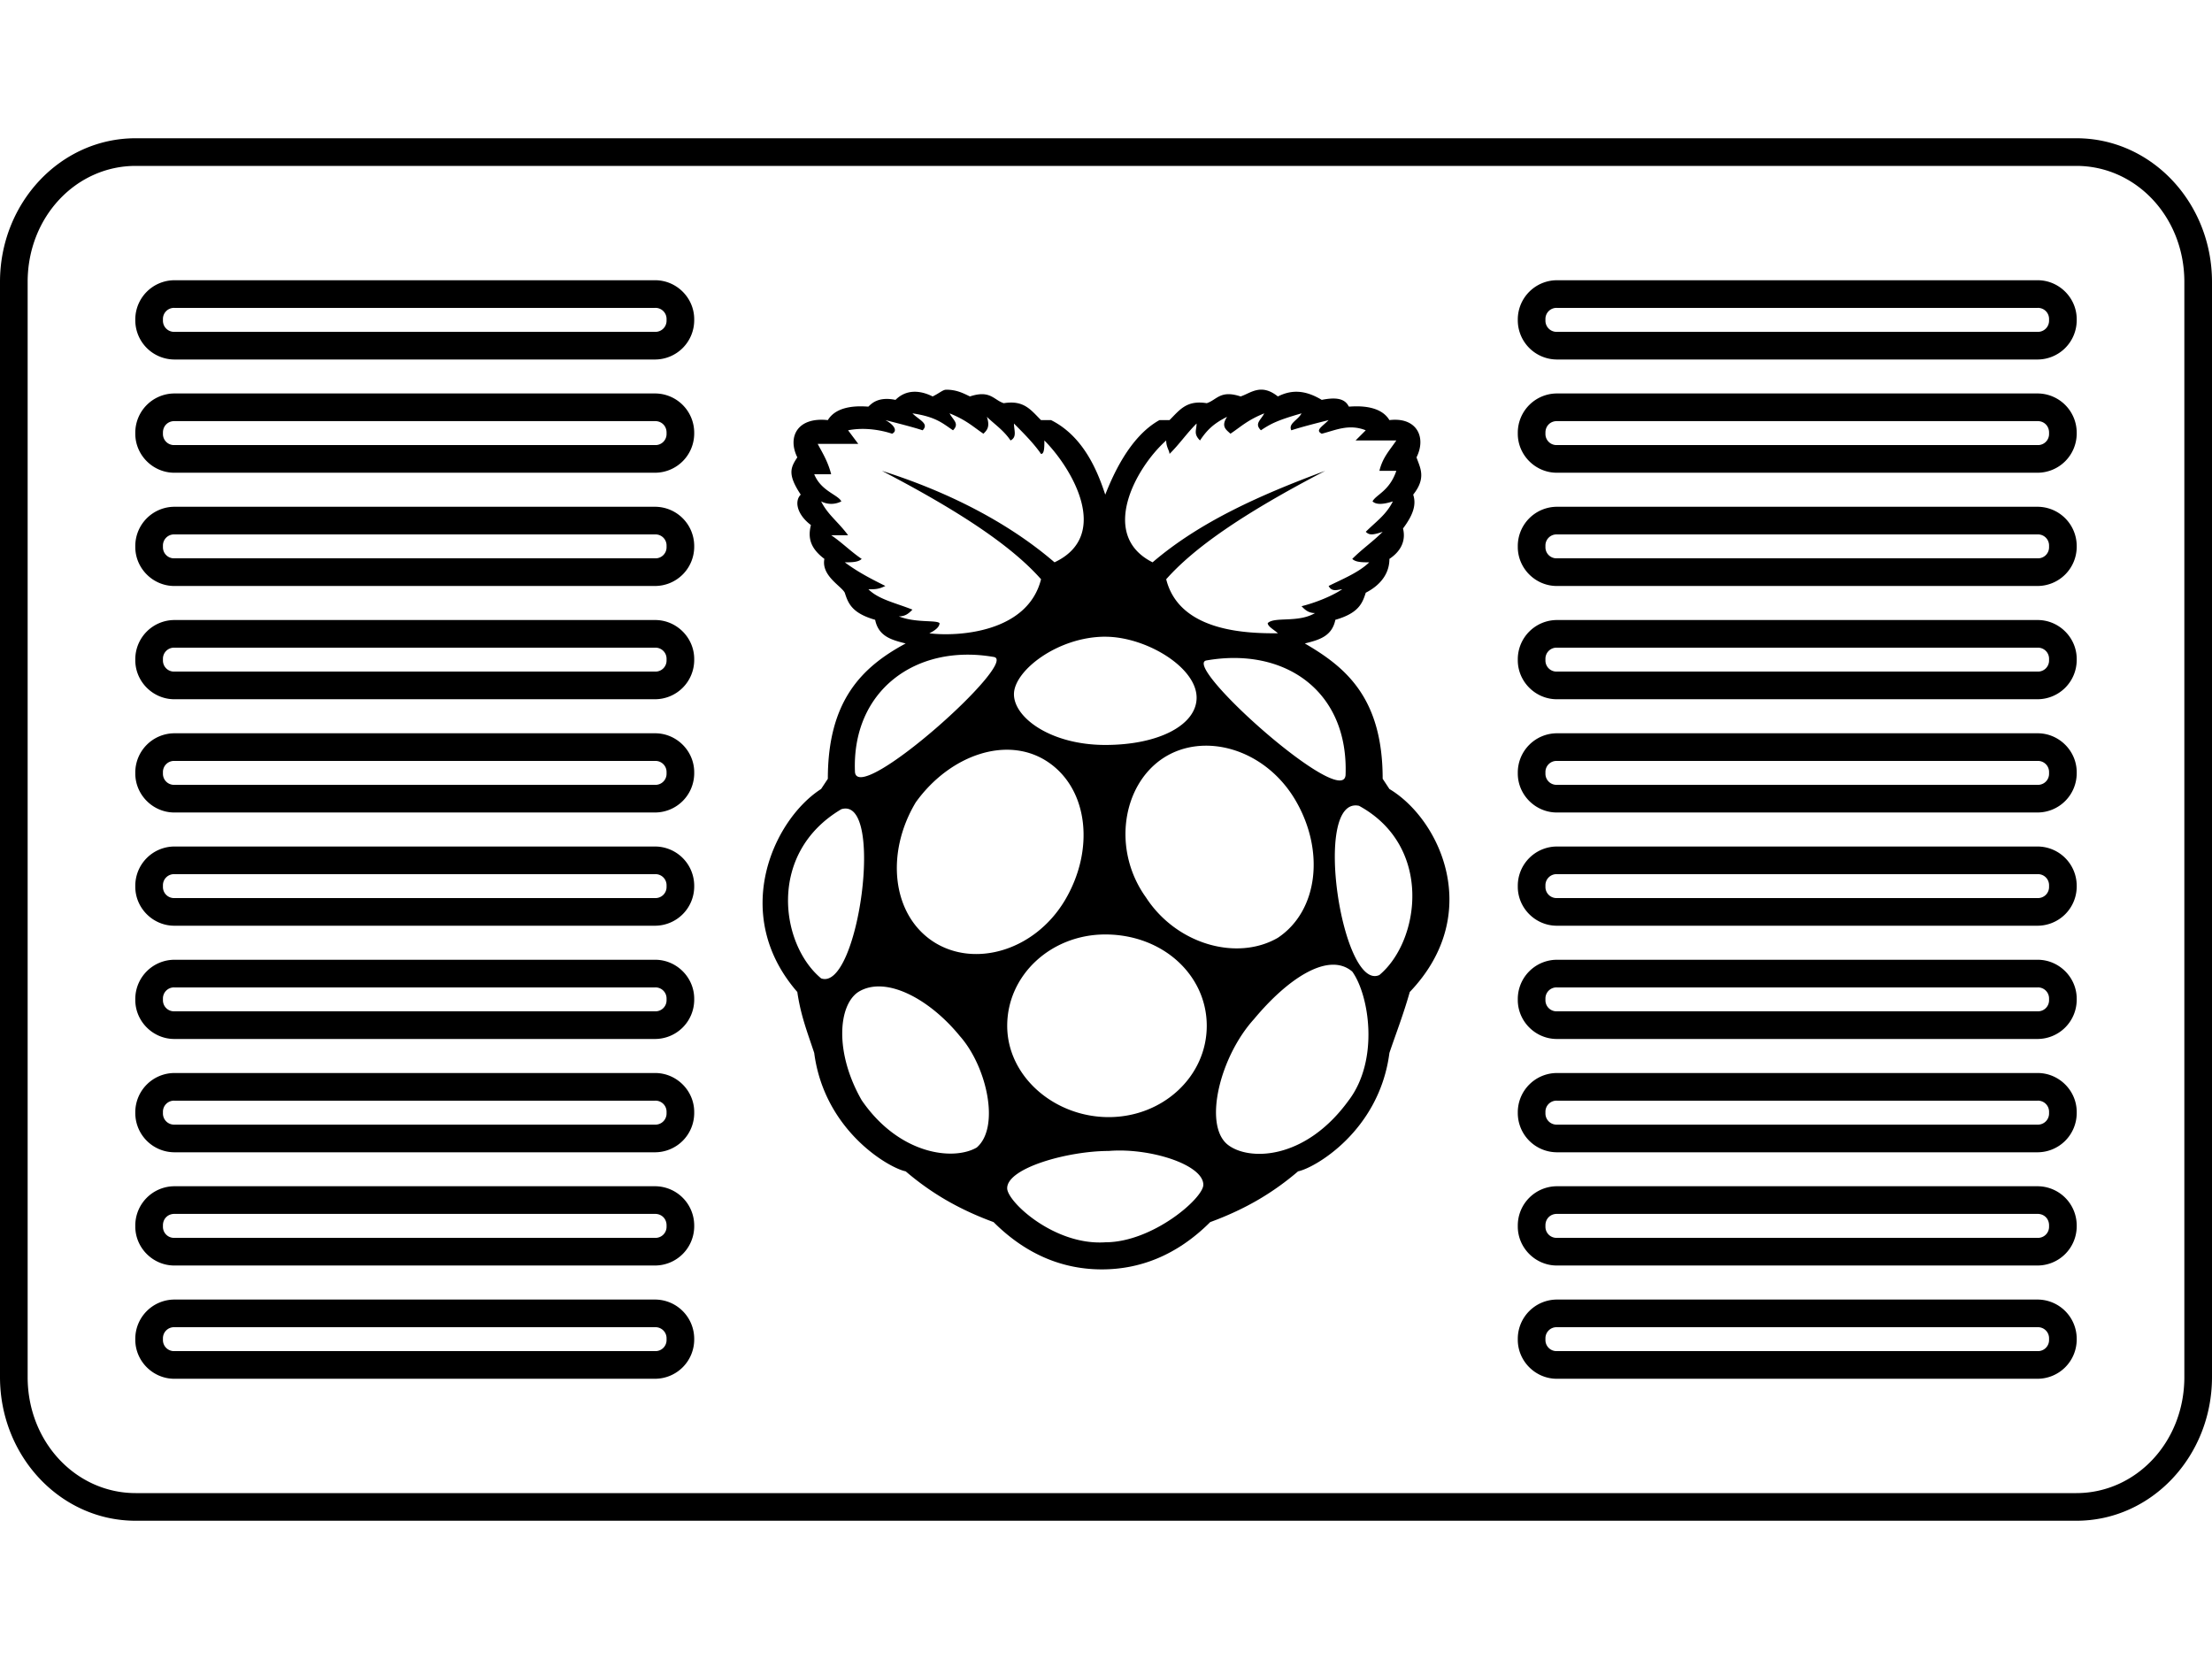 <svg xmlns="http://www.w3.org/2000/svg" width="80" height="60">
    <path d="M14.906 10C12.18 10 10 12.342 10 15.195v39.61C10 57.658 12.179 60 14.906 60h70.188C87.82 60 90 57.658 90 54.805v-39.61C90 12.342 87.821 10 85.094 10Zm0 1h70.188C87.249 11 89 12.846 89 15.195v39.61C89 57.154 87.25 59 85.094 59H14.906C12.751 59 11 57.154 11 54.805v-39.61C11 12.846 12.75 11 14.906 11m1.399 4.135a1.42 1.42 0 0 0-1.412 1.41v.045a1.42 1.42 0 0 0 1.412 1.412h17.39a1.42 1.42 0 0 0 1.412-1.412v-.045c0-.774-.639-1.41-1.412-1.41zm50 0a1.42 1.42 0 0 0-1.412 1.41v.045a1.42 1.42 0 0 0 1.412 1.412h17.39a1.42 1.42 0 0 0 1.412-1.412v-.045c0-.774-.639-1.41-1.412-1.41zm-50 1h17.39a.4.4 0 0 1 .412.41v.045a.403.403 0 0 1-.412.412h-17.39a.403.403 0 0 1-.412-.412v-.045a.4.4 0 0 1 .412-.41m50 0h17.39a.4.4 0 0 1 .412.41v.045a.403.403 0 0 1-.412.412h-17.39a.403.403 0 0 1-.412-.412v-.045a.4.4 0 0 1 .412-.41m-50 3.095a1.42 1.42 0 0 0-1.412 1.413v.044c0 .774.639 1.41 1.412 1.41h17.39a1.42 1.42 0 0 0 1.412-1.41v-.044a1.42 1.42 0 0 0-1.412-1.413zm50 0a1.42 1.42 0 0 0-1.412 1.413v.044c0 .774.639 1.41 1.412 1.41h17.39a1.42 1.42 0 0 0 1.412-1.41v-.044a1.42 1.42 0 0 0-1.412-1.413zm-50 1h17.39c.236 0 .412.178.412.413v.044a.4.4 0 0 1-.412.41h-17.39a.4.4 0 0 1-.412-.41v-.044c0-.235.176-.413.412-.413m50 0h17.39c.236 0 .412.178.412.413v.044a.4.4 0 0 1-.412.41h-17.39a.4.4 0 0 1-.412-.41v-.044c0-.235.176-.413.412-.413m-50 3.098a1.42 1.42 0 0 0-1.412 1.41v.045c0 .774.639 1.41 1.412 1.41h17.39a1.42 1.42 0 0 0 1.412-1.41v-.045a1.42 1.42 0 0 0-1.412-1.41zm50 0a1.42 1.42 0 0 0-1.412 1.41v.045c0 .774.639 1.41 1.412 1.41h17.39a1.42 1.42 0 0 0 1.412-1.41v-.045a1.42 1.42 0 0 0-1.412-1.41zm-50 1h17.39a.4.4 0 0 1 .412.41v.045a.4.4 0 0 1-.412.41h-17.39a.4.4 0 0 1-.412-.41v-.045a.4.4 0 0 1 .412-.41m50 0h17.39a.4.4 0 0 1 .412.41v.045a.4.4 0 0 1-.412.41h-17.39a.4.4 0 0 1-.412-.41v-.045a.4.4 0 0 1 .412-.41m-50 3.096a1.42 1.42 0 0 0-1.412 1.41v.045c0 .773.639 1.41 1.412 1.41h17.39a1.42 1.42 0 0 0 1.412-1.41v-.045c0-.774-.639-1.41-1.412-1.41zm50 0a1.42 1.42 0 0 0-1.412 1.41v.045c0 .773.639 1.41 1.412 1.41h17.39a1.42 1.42 0 0 0 1.412-1.41v-.045c0-.774-.639-1.41-1.412-1.41zm-50 1h17.39a.4.4 0 0 1 .412.41v.045a.4.4 0 0 1-.412.41h-17.39a.4.4 0 0 1-.412-.41v-.045a.4.4 0 0 1 .412-.41m50 0h17.39a.4.4 0 0 1 .412.41v.045a.4.4 0 0 1-.412.41h-17.39a.4.4 0 0 1-.412-.41v-.045a.4.4 0 0 1 .412-.41m-50 3.096a1.42 1.42 0 0 0-1.412 1.41v.045c0 .773.639 1.41 1.412 1.41h17.39a1.42 1.42 0 0 0 1.412-1.41v-.045c0-.774-.639-1.41-1.412-1.41zm50 0a1.42 1.42 0 0 0-1.412 1.41v.045c0 .773.639 1.41 1.412 1.41h17.39a1.42 1.42 0 0 0 1.412-1.41v-.045c0-.774-.639-1.41-1.412-1.41zm-50 1h17.39a.4.4 0 0 1 .412.41v.045a.4.4 0 0 1-.412.41h-17.39a.4.4 0 0 1-.412-.41v-.045a.4.4 0 0 1 .412-.41m50 0h17.39a.4.4 0 0 1 .412.41v.045a.4.4 0 0 1-.412.41h-17.39a.4.4 0 0 1-.412-.41v-.045a.4.4 0 0 1 .412-.41m-50 3.095a1.42 1.42 0 0 0-1.412 1.41v.045c0 .774.639 1.41 1.412 1.41h17.39a1.42 1.42 0 0 0 1.412-1.41v-.045a1.42 1.42 0 0 0-1.412-1.41zm50 0a1.42 1.42 0 0 0-1.412 1.41v.045c0 .774.639 1.41 1.412 1.41h17.39a1.42 1.42 0 0 0 1.412-1.41v-.045a1.42 1.42 0 0 0-1.412-1.41zm-50 1h17.39a.4.4 0 0 1 .412.41v.045a.4.4 0 0 1-.412.41h-17.39a.4.4 0 0 1-.412-.41v-.045a.4.4 0 0 1 .412-.41m50 0h17.39a.4.4 0 0 1 .412.41v.045a.4.4 0 0 1-.412.41h-17.39a.4.4 0 0 1-.412-.41v-.045a.4.4 0 0 1 .412-.41m-50 3.096a1.42 1.42 0 0 0-1.412 1.41v.045c0 .774.639 1.41 1.412 1.41h17.39a1.42 1.42 0 0 0 1.412-1.41v-.045c0-.774-.639-1.41-1.412-1.41zm50 0a1.42 1.42 0 0 0-1.412 1.41v.045c0 .774.639 1.41 1.412 1.41h17.39a1.42 1.42 0 0 0 1.412-1.41v-.045c0-.774-.639-1.41-1.412-1.41zm-50 1h17.39a.4.4 0 0 1 .412.41v.045a.4.4 0 0 1-.412.41h-17.39a.4.4 0 0 1-.412-.41v-.045a.4.4 0 0 1 .412-.41m50 0h17.39a.4.4 0 0 1 .412.41v.045a.4.4 0 0 1-.412.41h-17.39a.4.4 0 0 1-.412-.41v-.045a.4.4 0 0 1 .412-.41m-50 3.096a1.42 1.42 0 0 0-1.412 1.41v.045a1.42 1.42 0 0 0 1.412 1.412h17.39a1.42 1.42 0 0 0 1.412-1.412v-.045c0-.774-.639-1.41-1.412-1.41zm50 0a1.42 1.42 0 0 0-1.412 1.41v.045a1.42 1.42 0 0 0 1.412 1.412h17.39a1.42 1.42 0 0 0 1.412-1.412v-.045c0-.774-.639-1.41-1.412-1.41zm-50 1h17.39a.4.4 0 0 1 .412.41v.045a.403.403 0 0 1-.412.412h-17.39a.403.403 0 0 1-.412-.412v-.045a.4.4 0 0 1 .412-.41m50 0h17.39a.4.4 0 0 1 .412.41v.045a.403.403 0 0 1-.412.412h-17.39a.403.403 0 0 1-.412-.412v-.045a.4.4 0 0 1 .412-.41m-50 3.095a1.42 1.42 0 0 0-1.412 1.412v.045c0 .774.639 1.41 1.412 1.41h17.39a1.42 1.42 0 0 0 1.412-1.41v-.045a1.42 1.42 0 0 0-1.412-1.412zm50 0a1.42 1.42 0 0 0-1.412 1.412v.045c0 .774.639 1.41 1.412 1.41h17.39a1.42 1.42 0 0 0 1.412-1.41v-.045a1.42 1.42 0 0 0-1.412-1.412zm-50 1h17.39c.236 0 .412.177.412.412v.045a.4.4 0 0 1-.412.41h-17.39a.4.4 0 0 1-.412-.41v-.045c0-.235.176-.412.412-.412m50 0h17.39c.236 0 .412.177.412.412v.045a.4.4 0 0 1-.412.41h-17.39a.4.4 0 0 1-.412-.41v-.045c0-.235.176-.412.412-.412m-50 3.098a1.42 1.42 0 0 0-1.412 1.41v.045c0 .774.639 1.41 1.412 1.41h17.39a1.42 1.42 0 0 0 1.412-1.41v-.045A1.42 1.42 0 0 0 33.695 52Zm50 0a1.42 1.42 0 0 0-1.412 1.41v.045c0 .774.639 1.41 1.412 1.41h17.39a1.42 1.42 0 0 0 1.412-1.41v-.045A1.42 1.42 0 0 0 83.695 52Zm-50 1h17.39a.4.4 0 0 1 .412.41v.045a.4.4 0 0 1-.412.41h-17.39a.4.4 0 0 1-.412-.41v-.045a.4.4 0 0 1 .412-.41m50 0h17.39a.4.4 0 0 1 .412.41v.045a.4.4 0 0 1-.412.41h-17.39a.4.4 0 0 1-.412-.41v-.045a.4.4 0 0 1 .412-.41" style="stroke-linecap:square;stroke-miterlimit:4.7" transform="translate(-10 -5)"/>
    <path d="m60.25 33.535-.244-.37c0-2.933-1.343-4.038-2.815-4.893.492-.125.98-.244 1.104-.856.856-.244.98-.612 1.1-.98.243-.124.855-.487.855-1.223.368-.244.612-.612.492-1.1.368-.492.488-.86.368-1.224.488-.611.244-.98.12-1.348.368-.736 0-1.467-.98-1.347-.363-.612-1.343-.488-1.467-.488-.12-.244-.368-.368-.98-.244-.612-.368-1.1-.368-1.587-.124-.612-.488-.98-.12-1.348 0-.736-.244-.856.124-1.224.244-.736-.12-.98.248-1.348.612h-.363c-1.104.61-1.716 2.084-1.96 2.695-.244-.736-.736-2.084-1.96-2.695h-.363c-.368-.364-.612-.732-1.348-.612-.368-.12-.488-.488-1.224-.244-.244-.12-.487-.244-.855-.244-.125 0-.244.124-.493.244-.487-.244-.975-.244-1.343.124-.612-.124-.855.12-.98.244-.124 0-1.1-.124-1.467.488-1.104-.12-1.468.61-1.104 1.347-.244.369-.364.612.124 1.348-.244.244-.124.732.368 1.1-.124.487 0 .855.487 1.224-.119.61.612.98.737 1.223.12.368.243.736 1.099.98.124.612.612.73 1.104.856-1.592.855-2.815 2.079-2.815 4.894l-.244.369c-1.716 1.099-3.308 4.526-.86 7.342.124.855.368 1.467.611 2.203.368 2.81 2.696 4.159 3.308 4.283.856.73 1.836 1.343 3.179 1.836 1.224 1.223 2.572 1.71 3.915 1.71 1.348 0 2.696-.487 3.92-1.71 1.343-.493 2.322-1.105 3.178-1.836.612-.124 2.94-1.472 3.303-4.283.249-.736.492-1.348.736-2.203 2.691-2.816 1.1-6.243-.736-7.342m-1.587-.493c-.124 1.224-5.999-4.034-5.019-4.158 2.815-.488 5.139 1.099 5.02 4.158M52.177 20.93c0 .243.12.368.12.487.367-.363.61-.731.979-1.1 0 .245-.12.369.124.613.244-.368.488-.612.98-.856-.248.368 0 .488.12.612.368-.244.612-.492 1.223-.736-.12.244-.368.368-.12.612.364-.244.613-.368 1.468-.612-.124.244-.492.368-.368.612.368-.12.856-.244 1.348-.368-.248.248-.492.368-.248.492.492-.124.98-.368 1.591-.124l-.368.368H60.5c-.249.368-.493.61-.612 1.099h.612c-.249.736-.737.86-.86 1.104q.184.18.735 0c-.243.488-.612.732-.98 1.1.125.124.244.124.612 0-.368.368-.731.61-1.1.98.12.124.369.124.613.124-.368.363-.98.612-1.468.855.12.244.364.12.488.12-.368.249-.98.492-1.468.612.12.124.244.248.488.248-.612.364-1.468.12-1.711.364 0 .124.243.248.368.368-.98 0-3.552 0-4.04-1.955.98-1.105 2.692-2.328 5.75-3.92-2.322.86-4.526 1.836-6.242 3.308-1.955-.98-.612-3.427.493-4.407m-2.204 7.098c1.467 0 3.303 1.1 3.303 2.204 0 .975-1.343 1.71-3.303 1.71s-3.303-.98-3.303-1.835 1.592-2.08 3.303-2.08m-7.466-.735c.248 0 .368-.12.492-.244-.612-.244-1.224-.368-1.592-.736.244 0 .368 0 .612-.12-.487-.243-.98-.492-1.467-.855.243 0 .487 0 .611-.124-.368-.244-.736-.612-1.104-.856h.612c-.363-.492-.731-.736-.975-1.224a.79.79 0 0 0 .731 0c-.12-.244-.731-.368-.98-.98h.612c-.12-.487-.363-.855-.487-1.1h1.467l-.368-.491c.612-.12 1.224 0 1.592.124.244-.124 0-.368-.244-.492.488.124.98.248 1.348.368.244-.244-.124-.368-.368-.612.856.124 1.1.368 1.467.612.244-.244 0-.368-.124-.612.612.244.86.492 1.224.736.124-.124.248-.244.124-.612.244.244.612.488.856.856.244-.125.124-.368.124-.612.368.368.731.736.98 1.1.12 0 .12-.245.12-.488.98.98 2.447 3.427.367 4.407-1.71-1.472-3.914-2.572-6.242-3.308 3.059 1.592 4.775 2.815 5.755 3.92-.492 1.955-3.06 2.079-4.04 1.955q.368-.181.369-.368c-.124-.12-.86 0-1.472-.244m3.427 1.467c.98.125-4.895 5.387-5.014 4.164-.125-2.94 2.198-4.651 5.014-4.164m-6.238 11.625c-1.472-1.223-1.96-4.526.731-6.118 1.592-.488.612 6.61-.731 6.118m5.626 6.119c-.856.492-2.815.248-4.159-1.712-.98-1.71-.855-3.427-.124-3.914.98-.612 2.572.243 3.671 1.59.98 1.1 1.468 3.304.612 4.036M43.73 39.04c-1.467-.98-1.71-3.183-.612-5.02 1.224-1.71 3.308-2.446 4.776-1.466s1.71 3.183.612 5.019c-1.105 1.835-3.303 2.447-4.776 1.467m6.243 10.889c-1.836.124-3.547-1.467-3.547-1.955 0-.736 2.199-1.348 3.671-1.348 1.468-.124 3.423.488 3.423 1.224 0 .487-1.836 2.079-3.547 2.079m3.671-7.83c0 1.836-1.592 3.303-3.547 3.303-1.96 0-3.67-1.467-3.67-3.303s1.586-3.303 3.546-3.303c2.08 0 3.671 1.468 3.671 3.303m-2.204-4.65c-1.223-1.712-.855-4.04.612-5.02 1.468-.975 3.671-.363 4.776 1.473 1.099 1.835.855 4.034-.612 5.014-1.473.855-3.671.244-4.776-1.468m7.343 7.34c-1.592 2.205-3.671 2.205-4.403 1.593-.86-.736-.248-3.183.975-4.526 1.224-1.473 2.696-2.448 3.552-1.716.612.855.98 3.183-.124 4.65m1.104-4.526c-1.348.612-2.448-6.487-.736-6.12 2.69 1.469 2.203 4.896.736 6.12" style="display:inline;stroke-width:1" transform="translate(-10 -5)"/>
</svg>
